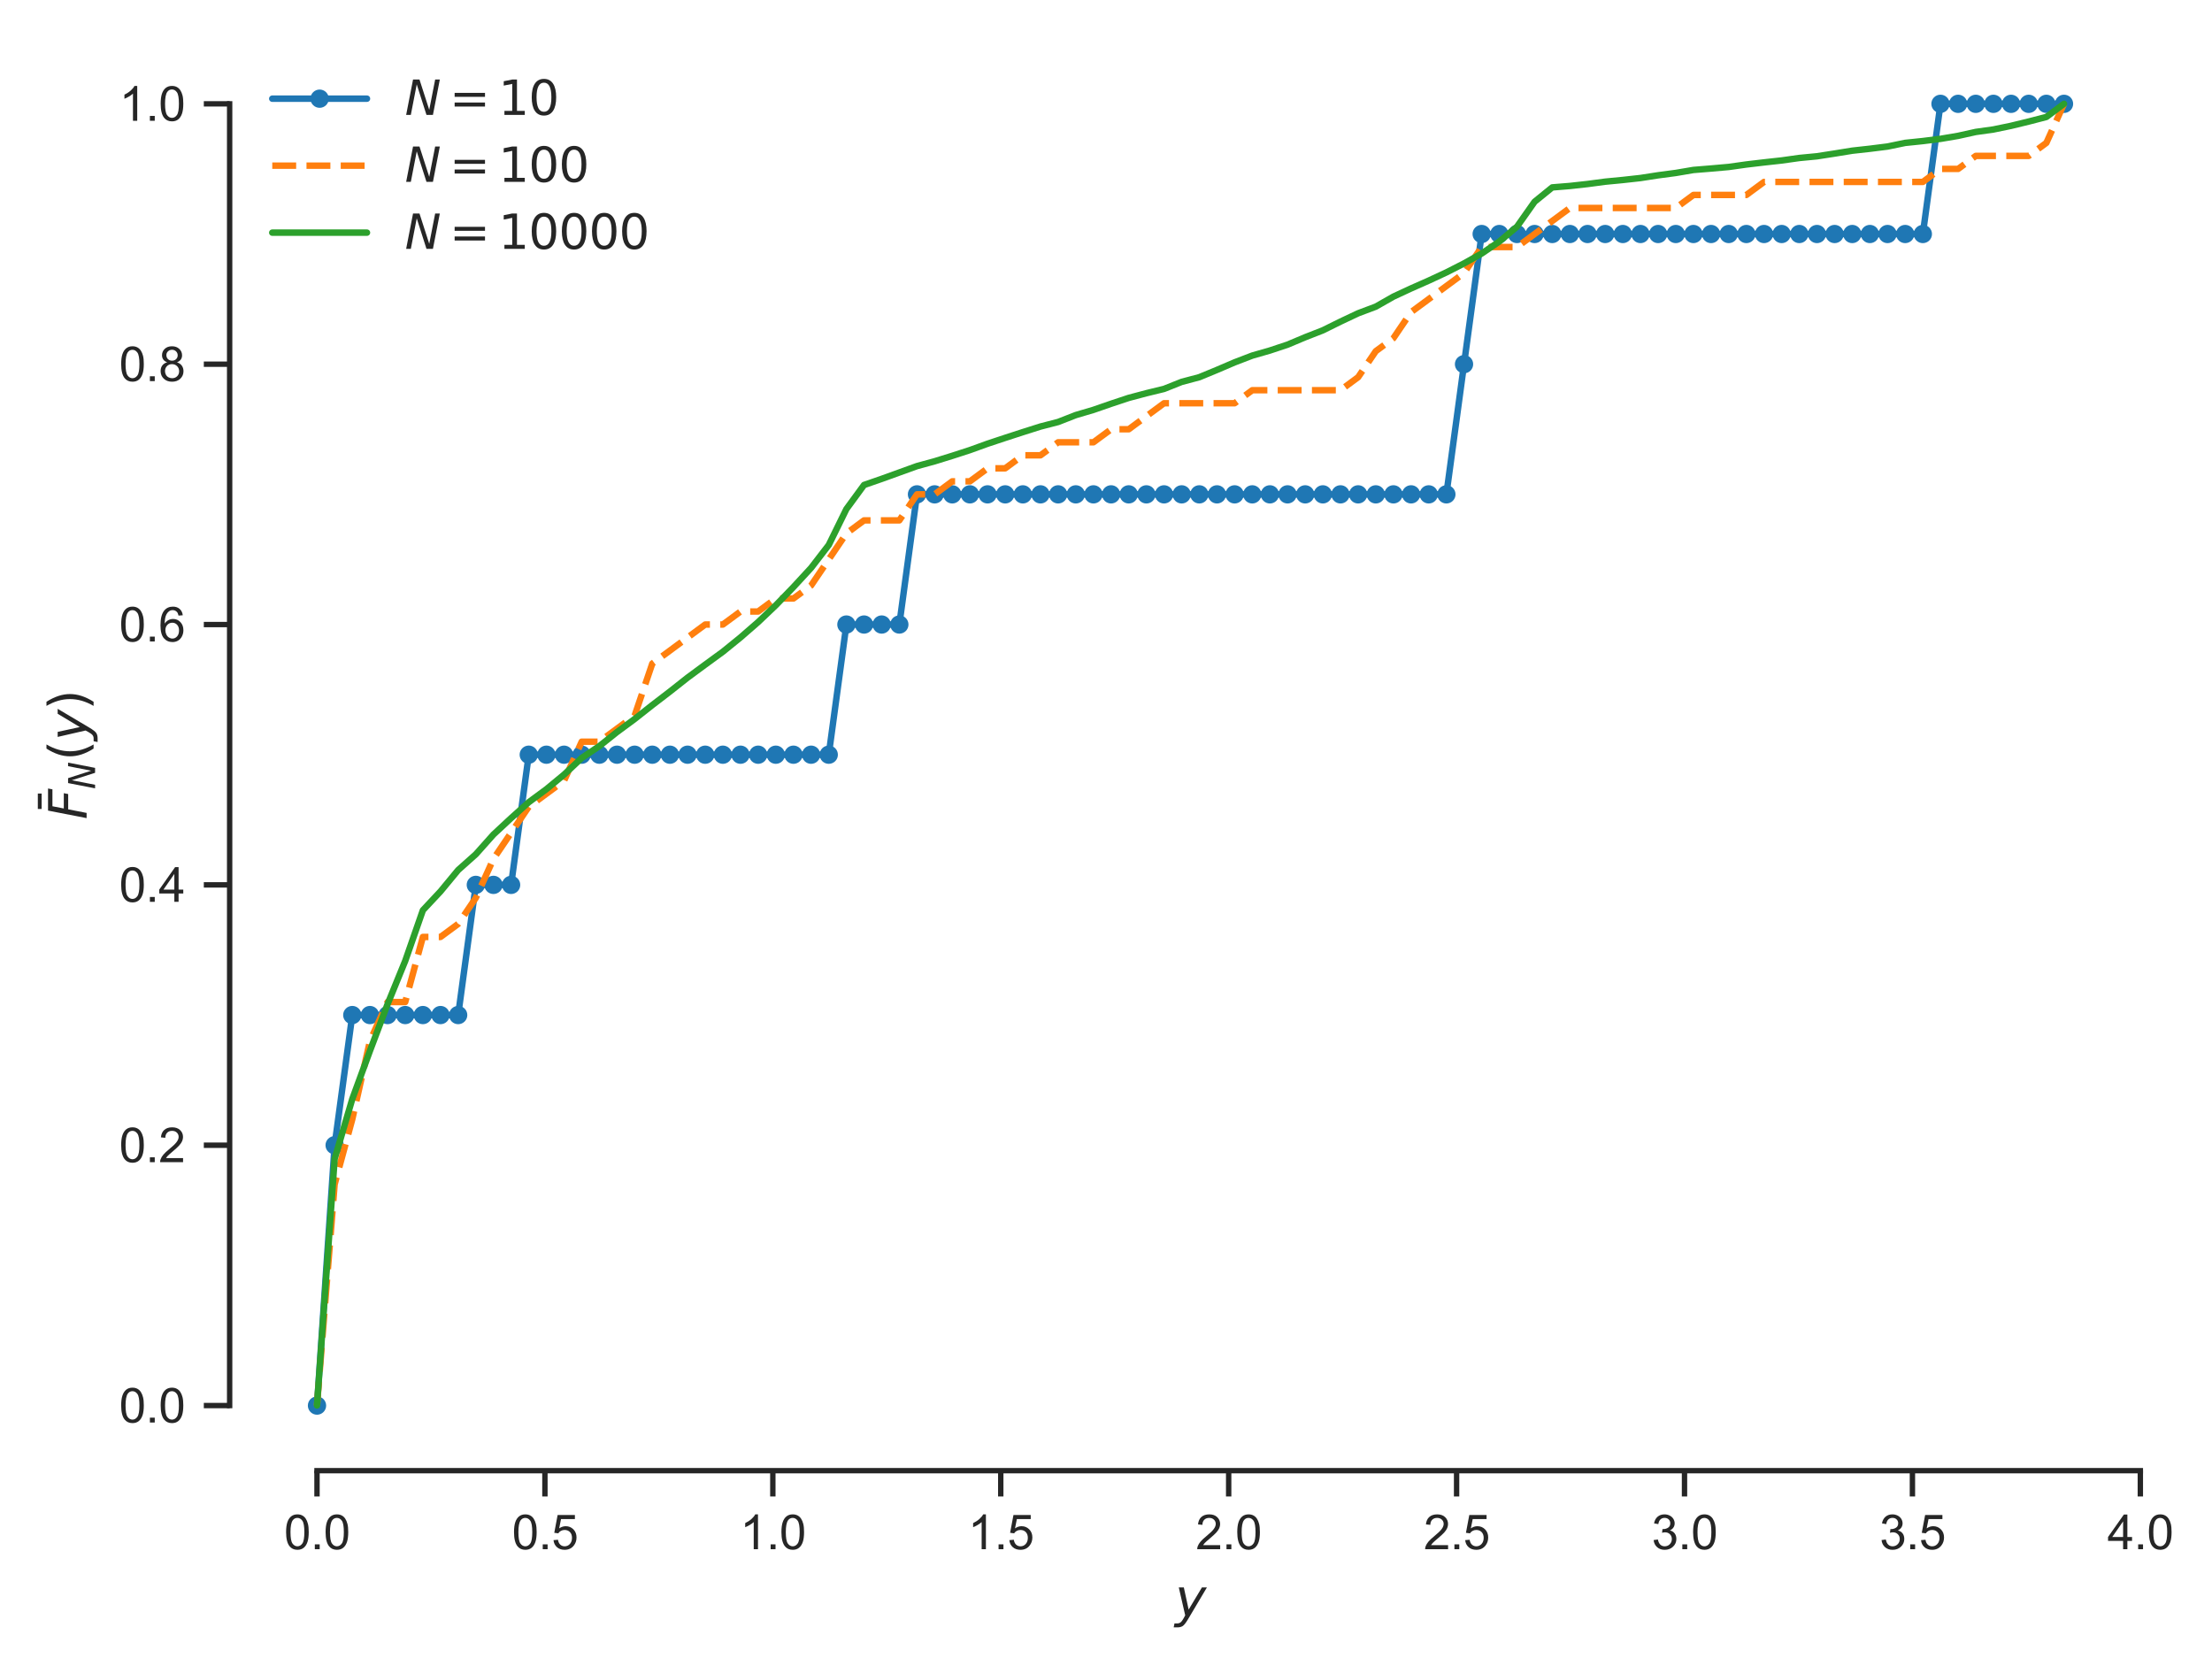 <?xml version="1.0" encoding="utf-8" standalone="no"?>
<!DOCTYPE svg PUBLIC "-//W3C//DTD SVG 1.1//EN"
  "http://www.w3.org/Graphics/SVG/1.1/DTD/svg11.dtd">
<svg xmlns:xlink="http://www.w3.org/1999/xlink" width="411.065pt" height="309.639pt" viewBox="0 0 411.065 309.639" xmlns="http://www.w3.org/2000/svg" version="1.1">
 <defs>
  <style type="text/css">*{stroke-linejoin: round; stroke-linecap: butt}</style>
 </defs>
 <g id="figure_1">
  <g id="patch_1">
   <path d="M -0 309.639 
L 411.065 309.639 
L 411.065 0 
L -0 0 
z
" style="fill: #ffffff"/>
  </g>
  <g id="axes_1">
   <g id="patch_2">
    <path d="M 42.676 273.312 
L 399.796 273.312 
L 399.796 7.2 
L 42.676 7.2 
z
" style="fill: #ffffff"/>
   </g>
   <g id="matplotlib.axis_1">
    <g id="xtick_1">
     <g id="line2d_1">
      <defs>
       <path id="mf430dd9cbb" d="M 0 0 
L 0 4.8 
" style="stroke: #262626"/>
      </defs>
      <g>
       <use xlink:href="#mf430dd9cbb" x="58.909" y="273.312" style="fill: #262626; stroke: #262626"/>
      </g>
     </g>
     <g id="text_1">
      <!-- 0.0 -->
      <g style="fill: #262626" transform="translate(52.793 287.911) scale(0.088 -0.088)">
       <defs>
        <path id="ArialMT-30" d="M 266 2259 
Q 266 3072 433 3567 
Q 600 4063 929 4331 
Q 1259 4600 1759 4600 
Q 2128 4600 2406 4451 
Q 2684 4303 2865 4023 
Q 3047 3744 3150 3342 
Q 3253 2941 3253 2259 
Q 3253 1453 3087 958 
Q 2922 463 2592 192 
Q 2263 -78 1759 -78 
Q 1097 -78 719 397 
Q 266 969 266 2259 
z
M 844 2259 
Q 844 1131 1108 757 
Q 1372 384 1759 384 
Q 2147 384 2411 759 
Q 2675 1134 2675 2259 
Q 2675 3391 2411 3762 
Q 2147 4134 1753 4134 
Q 1366 4134 1134 3806 
Q 844 3388 844 2259 
z
" transform="scale(0.016)"/>
        <path id="ArialMT-2e" d="M 581 0 
L 581 641 
L 1222 641 
L 1222 0 
L 581 0 
z
" transform="scale(0.016)"/>
       </defs>
       <use xlink:href="#ArialMT-30"/>
       <use xlink:href="#ArialMT-2e" x="55.615"/>
       <use xlink:href="#ArialMT-30" x="83.398"/>
      </g>
     </g>
    </g>
    <g id="xtick_2">
     <g id="line2d_2">
      <g>
       <use xlink:href="#mf430dd9cbb" x="101.264" y="273.312" style="fill: #262626; stroke: #262626"/>
      </g>
     </g>
     <g id="text_2">
      <!-- 0.5 -->
      <g style="fill: #262626" transform="translate(95.148 287.911) scale(0.088 -0.088)">
       <defs>
        <path id="ArialMT-35" d="M 266 1200 
L 856 1250 
Q 922 819 1161 601 
Q 1400 384 1738 384 
Q 2144 384 2425 690 
Q 2706 997 2706 1503 
Q 2706 1984 2436 2262 
Q 2166 2541 1728 2541 
Q 1456 2541 1237 2417 
Q 1019 2294 894 2097 
L 366 2166 
L 809 4519 
L 3088 4519 
L 3088 3981 
L 1259 3981 
L 1013 2750 
Q 1425 3038 1878 3038 
Q 2478 3038 2890 2622 
Q 3303 2206 3303 1553 
Q 3303 931 2941 478 
Q 2500 -78 1738 -78 
Q 1113 -78 717 272 
Q 322 622 266 1200 
z
" transform="scale(0.016)"/>
       </defs>
       <use xlink:href="#ArialMT-30"/>
       <use xlink:href="#ArialMT-2e" x="55.615"/>
       <use xlink:href="#ArialMT-35" x="83.398"/>
      </g>
     </g>
    </g>
    <g id="xtick_3">
     <g id="line2d_3">
      <g>
       <use xlink:href="#mf430dd9cbb" x="143.619" y="273.312" style="fill: #262626; stroke: #262626"/>
      </g>
     </g>
     <g id="text_3">
      <!-- 1.0 -->
      <g style="fill: #262626" transform="translate(137.503 287.911) scale(0.088 -0.088)">
       <defs>
        <path id="ArialMT-31" d="M 2384 0 
L 1822 0 
L 1822 3584 
Q 1619 3391 1289 3197 
Q 959 3003 697 2906 
L 697 3450 
Q 1169 3672 1522 3987 
Q 1875 4303 2022 4600 
L 2384 4600 
L 2384 0 
z
" transform="scale(0.016)"/>
       </defs>
       <use xlink:href="#ArialMT-31"/>
       <use xlink:href="#ArialMT-2e" x="55.615"/>
       <use xlink:href="#ArialMT-30" x="83.398"/>
      </g>
     </g>
    </g>
    <g id="xtick_4">
     <g id="line2d_4">
      <g>
       <use xlink:href="#mf430dd9cbb" x="185.974" y="273.312" style="fill: #262626; stroke: #262626"/>
      </g>
     </g>
     <g id="text_4">
      <!-- 1.5 -->
      <g style="fill: #262626" transform="translate(179.858 287.911) scale(0.088 -0.088)">
       <use xlink:href="#ArialMT-31"/>
       <use xlink:href="#ArialMT-2e" x="55.615"/>
       <use xlink:href="#ArialMT-35" x="83.398"/>
      </g>
     </g>
    </g>
    <g id="xtick_5">
     <g id="line2d_5">
      <g>
       <use xlink:href="#mf430dd9cbb" x="228.329" y="273.312" style="fill: #262626; stroke: #262626"/>
      </g>
     </g>
     <g id="text_5">
      <!-- 2.0 -->
      <g style="fill: #262626" transform="translate(222.213 287.911) scale(0.088 -0.088)">
       <defs>
        <path id="ArialMT-32" d="M 3222 541 
L 3222 0 
L 194 0 
Q 188 203 259 391 
Q 375 700 629 1000 
Q 884 1300 1366 1694 
Q 2113 2306 2375 2664 
Q 2638 3022 2638 3341 
Q 2638 3675 2398 3904 
Q 2159 4134 1775 4134 
Q 1369 4134 1125 3890 
Q 881 3647 878 3216 
L 300 3275 
Q 359 3922 746 4261 
Q 1134 4600 1788 4600 
Q 2447 4600 2831 4234 
Q 3216 3869 3216 3328 
Q 3216 3053 3103 2787 
Q 2991 2522 2730 2228 
Q 2469 1934 1863 1422 
Q 1356 997 1212 845 
Q 1069 694 975 541 
L 3222 541 
z
" transform="scale(0.016)"/>
       </defs>
       <use xlink:href="#ArialMT-32"/>
       <use xlink:href="#ArialMT-2e" x="55.615"/>
       <use xlink:href="#ArialMT-30" x="83.398"/>
      </g>
     </g>
    </g>
    <g id="xtick_6">
     <g id="line2d_6">
      <g>
       <use xlink:href="#mf430dd9cbb" x="270.684" y="273.312" style="fill: #262626; stroke: #262626"/>
      </g>
     </g>
     <g id="text_6">
      <!-- 2.5 -->
      <g style="fill: #262626" transform="translate(264.568 287.911) scale(0.088 -0.088)">
       <use xlink:href="#ArialMT-32"/>
       <use xlink:href="#ArialMT-2e" x="55.615"/>
       <use xlink:href="#ArialMT-35" x="83.398"/>
      </g>
     </g>
    </g>
    <g id="xtick_7">
     <g id="line2d_7">
      <g>
       <use xlink:href="#mf430dd9cbb" x="313.039" y="273.312" style="fill: #262626; stroke: #262626"/>
      </g>
     </g>
     <g id="text_7">
      <!-- 3.0 -->
      <g style="fill: #262626" transform="translate(306.923 287.911) scale(0.088 -0.088)">
       <defs>
        <path id="ArialMT-33" d="M 269 1209 
L 831 1284 
Q 928 806 1161 595 
Q 1394 384 1728 384 
Q 2125 384 2398 659 
Q 2672 934 2672 1341 
Q 2672 1728 2419 1979 
Q 2166 2231 1775 2231 
Q 1616 2231 1378 2169 
L 1441 2663 
Q 1497 2656 1531 2656 
Q 1891 2656 2178 2843 
Q 2466 3031 2466 3422 
Q 2466 3731 2256 3934 
Q 2047 4138 1716 4138 
Q 1388 4138 1169 3931 
Q 950 3725 888 3313 
L 325 3413 
Q 428 3978 793 4289 
Q 1159 4600 1703 4600 
Q 2078 4600 2393 4439 
Q 2709 4278 2876 4000 
Q 3044 3722 3044 3409 
Q 3044 3113 2884 2869 
Q 2725 2625 2413 2481 
Q 2819 2388 3044 2092 
Q 3269 1797 3269 1353 
Q 3269 753 2831 336 
Q 2394 -81 1725 -81 
Q 1122 -81 723 278 
Q 325 638 269 1209 
z
" transform="scale(0.016)"/>
       </defs>
       <use xlink:href="#ArialMT-33"/>
       <use xlink:href="#ArialMT-2e" x="55.615"/>
       <use xlink:href="#ArialMT-30" x="83.398"/>
      </g>
     </g>
    </g>
    <g id="xtick_8">
     <g id="line2d_8">
      <g>
       <use xlink:href="#mf430dd9cbb" x="355.394" y="273.312" style="fill: #262626; stroke: #262626"/>
      </g>
     </g>
     <g id="text_8">
      <!-- 3.5 -->
      <g style="fill: #262626" transform="translate(349.278 287.911) scale(0.088 -0.088)">
       <use xlink:href="#ArialMT-33"/>
       <use xlink:href="#ArialMT-2e" x="55.615"/>
       <use xlink:href="#ArialMT-35" x="83.398"/>
      </g>
     </g>
    </g>
    <g id="xtick_9">
     <g id="line2d_9">
      <g>
       <use xlink:href="#mf430dd9cbb" x="397.749" y="273.312" style="fill: #262626; stroke: #262626"/>
      </g>
     </g>
     <g id="text_9">
      <!-- 4.0 -->
      <g style="fill: #262626" transform="translate(391.633 287.911) scale(0.088 -0.088)">
       <defs>
        <path id="ArialMT-34" d="M 2069 0 
L 2069 1097 
L 81 1097 
L 81 1613 
L 2172 4581 
L 2631 4581 
L 2631 1613 
L 3250 1613 
L 3250 1097 
L 2631 1097 
L 2631 0 
L 2069 0 
z
M 2069 1613 
L 2069 3678 
L 634 1613 
L 2069 1613 
z
" transform="scale(0.016)"/>
       </defs>
       <use xlink:href="#ArialMT-34"/>
       <use xlink:href="#ArialMT-2e" x="55.615"/>
       <use xlink:href="#ArialMT-30" x="83.398"/>
      </g>
     </g>
    </g>
    <g id="text_10">
     <!-- $y$ -->
     <g style="fill: #262626" transform="translate(218.356 300.423) scale(0.096 -0.096)">
      <defs>
       <path id="DejaVuSans-Oblique-79" d="M 1588 -325 
Q 1188 -997 936 -1164 
Q 684 -1331 294 -1331 
L -159 -1331 
L -63 -850 
L 269 -850 
Q 509 -850 678 -719 
Q 847 -588 1056 -206 
L 1234 128 
L 459 3500 
L 1069 3500 
L 1650 819 
L 3256 3500 
L 3859 3500 
L 1588 -325 
z
" transform="scale(0.016)"/>
      </defs>
      <use xlink:href="#DejaVuSans-Oblique-79" transform="translate(0 0.312)"/>
     </g>
    </g>
   </g>
   <g id="matplotlib.axis_2">
    <g id="ytick_1">
     <g id="line2d_10">
      <defs>
       <path id="m357d1811f5" d="M 0 0 
L -4.8 0 
" style="stroke: #262626"/>
      </defs>
      <g>
       <use xlink:href="#m357d1811f5" x="42.676" y="261.216" style="fill: #262626; stroke: #262626"/>
      </g>
     </g>
     <g id="text_11">
      <!-- 0.0 -->
      <g style="fill: #262626" transform="translate(22.144 264.365) scale(0.088 -0.088)">
       <use xlink:href="#ArialMT-30"/>
       <use xlink:href="#ArialMT-2e" x="55.615"/>
       <use xlink:href="#ArialMT-30" x="83.398"/>
      </g>
     </g>
    </g>
    <g id="ytick_2">
     <g id="line2d_11">
      <g>
       <use xlink:href="#m357d1811f5" x="42.676" y="212.832" style="fill: #262626; stroke: #262626"/>
      </g>
     </g>
     <g id="text_12">
      <!-- 0.2 -->
      <g style="fill: #262626" transform="translate(22.144 215.981) scale(0.088 -0.088)">
       <use xlink:href="#ArialMT-30"/>
       <use xlink:href="#ArialMT-2e" x="55.615"/>
       <use xlink:href="#ArialMT-32" x="83.398"/>
      </g>
     </g>
    </g>
    <g id="ytick_3">
     <g id="line2d_12">
      <g>
       <use xlink:href="#m357d1811f5" x="42.676" y="164.448" style="fill: #262626; stroke: #262626"/>
      </g>
     </g>
     <g id="text_13">
      <!-- 0.4 -->
      <g style="fill: #262626" transform="translate(22.144 167.597) scale(0.088 -0.088)">
       <use xlink:href="#ArialMT-30"/>
       <use xlink:href="#ArialMT-2e" x="55.615"/>
       <use xlink:href="#ArialMT-34" x="83.398"/>
      </g>
     </g>
    </g>
    <g id="ytick_4">
     <g id="line2d_13">
      <g>
       <use xlink:href="#m357d1811f5" x="42.676" y="116.064" style="fill: #262626; stroke: #262626"/>
      </g>
     </g>
     <g id="text_14">
      <!-- 0.6 -->
      <g style="fill: #262626" transform="translate(22.144 119.213) scale(0.088 -0.088)">
       <defs>
        <path id="ArialMT-36" d="M 3184 3459 
L 2625 3416 
Q 2550 3747 2413 3897 
Q 2184 4138 1850 4138 
Q 1581 4138 1378 3988 
Q 1113 3794 959 3422 
Q 806 3050 800 2363 
Q 1003 2672 1297 2822 
Q 1591 2972 1913 2972 
Q 2475 2972 2870 2558 
Q 3266 2144 3266 1488 
Q 3266 1056 3080 686 
Q 2894 316 2569 119 
Q 2244 -78 1831 -78 
Q 1128 -78 684 439 
Q 241 956 241 2144 
Q 241 3472 731 4075 
Q 1159 4600 1884 4600 
Q 2425 4600 2770 4297 
Q 3116 3994 3184 3459 
z
M 888 1484 
Q 888 1194 1011 928 
Q 1134 663 1356 523 
Q 1578 384 1822 384 
Q 2178 384 2434 671 
Q 2691 959 2691 1453 
Q 2691 1928 2437 2201 
Q 2184 2475 1800 2475 
Q 1419 2475 1153 2201 
Q 888 1928 888 1484 
z
" transform="scale(0.016)"/>
       </defs>
       <use xlink:href="#ArialMT-30"/>
       <use xlink:href="#ArialMT-2e" x="55.615"/>
       <use xlink:href="#ArialMT-36" x="83.398"/>
      </g>
     </g>
    </g>
    <g id="ytick_5">
     <g id="line2d_14">
      <g>
       <use xlink:href="#m357d1811f5" x="42.676" y="67.68" style="fill: #262626; stroke: #262626"/>
      </g>
     </g>
     <g id="text_15">
      <!-- 0.8 -->
      <g style="fill: #262626" transform="translate(22.144 70.829) scale(0.088 -0.088)">
       <defs>
        <path id="ArialMT-38" d="M 1131 2484 
Q 781 2613 612 2850 
Q 444 3088 444 3419 
Q 444 3919 803 4259 
Q 1163 4600 1759 4600 
Q 2359 4600 2725 4251 
Q 3091 3903 3091 3403 
Q 3091 3084 2923 2848 
Q 2756 2613 2416 2484 
Q 2838 2347 3058 2040 
Q 3278 1734 3278 1309 
Q 3278 722 2862 322 
Q 2447 -78 1769 -78 
Q 1091 -78 675 323 
Q 259 725 259 1325 
Q 259 1772 486 2073 
Q 713 2375 1131 2484 
z
M 1019 3438 
Q 1019 3113 1228 2906 
Q 1438 2700 1772 2700 
Q 2097 2700 2305 2904 
Q 2513 3109 2513 3406 
Q 2513 3716 2298 3927 
Q 2084 4138 1766 4138 
Q 1444 4138 1231 3931 
Q 1019 3725 1019 3438 
z
M 838 1322 
Q 838 1081 952 856 
Q 1066 631 1291 507 
Q 1516 384 1775 384 
Q 2178 384 2440 643 
Q 2703 903 2703 1303 
Q 2703 1709 2433 1975 
Q 2163 2241 1756 2241 
Q 1359 2241 1098 1978 
Q 838 1716 838 1322 
z
" transform="scale(0.016)"/>
       </defs>
       <use xlink:href="#ArialMT-30"/>
       <use xlink:href="#ArialMT-2e" x="55.615"/>
       <use xlink:href="#ArialMT-38" x="83.398"/>
      </g>
     </g>
    </g>
    <g id="ytick_6">
     <g id="line2d_15">
      <g>
       <use xlink:href="#m357d1811f5" x="42.676" y="19.296" style="fill: #262626; stroke: #262626"/>
      </g>
     </g>
     <g id="text_16">
      <!-- 1.0 -->
      <g style="fill: #262626" transform="translate(22.144 22.445) scale(0.088 -0.088)">
       <use xlink:href="#ArialMT-31"/>
       <use xlink:href="#ArialMT-2e" x="55.615"/>
       <use xlink:href="#ArialMT-30" x="83.398"/>
      </g>
     </g>
    </g>
    <g id="text_17">
     <!-- $\bar{F}_N(y)$ -->
     <g style="fill: #262626" transform="translate(16.128 152.304) rotate(-90) scale(0.096 -0.096)">
      <defs>
       <path id="DejaVuSans-304" d="M -2518 4769 
L -650 4769 
L -650 4306 
L -2518 4306 
L -2518 4769 
z
" transform="scale(0.016)"/>
       <path id="DejaVuSans-Oblique-46" d="M 1081 4666 
L 3756 4666 
L 3653 4134 
L 1606 4134 
L 1338 2759 
L 3188 2759 
L 3084 2228 
L 1234 2228 
L 800 0 
L 172 0 
L 1081 4666 
z
" transform="scale(0.016)"/>
       <path id="DejaVuSans-Oblique-4e" d="M 1081 4666 
L 1931 4666 
L 3219 666 
L 4000 4666 
L 4616 4666 
L 3706 0 
L 2853 0 
L 1569 4025 
L 788 0 
L 172 0 
L 1081 4666 
z
" transform="scale(0.016)"/>
       <path id="DejaVuSans-28" d="M 1984 4856 
Q 1566 4138 1362 3434 
Q 1159 2731 1159 2009 
Q 1159 1288 1364 580 
Q 1569 -128 1984 -844 
L 1484 -844 
Q 1016 -109 783 600 
Q 550 1309 550 2009 
Q 550 2706 781 3412 
Q 1013 4119 1484 4856 
L 1984 4856 
z
" transform="scale(0.016)"/>
       <path id="DejaVuSans-29" d="M 513 4856 
L 1013 4856 
Q 1481 4119 1714 3412 
Q 1947 2706 1947 2009 
Q 1947 1309 1714 600 
Q 1481 -109 1013 -844 
L 513 -844 
Q 928 -128 1133 580 
Q 1338 1288 1338 2009 
Q 1338 2731 1133 3434 
Q 928 4138 513 4856 
z
" transform="scale(0.016)"/>
      </defs>
      <use xlink:href="#DejaVuSans-304" transform="translate(60.724 18.484)"/>
      <use xlink:href="#DejaVuSans-Oblique-46" transform="translate(0 0.359)"/>
      <use xlink:href="#DejaVuSans-Oblique-4e" transform="translate(58.477 -16.047) scale(0.7)"/>
      <use xlink:href="#DejaVuSans-28" transform="translate(113.574 0.359)"/>
      <use xlink:href="#DejaVuSans-Oblique-79" transform="translate(152.588 0.359)"/>
      <use xlink:href="#DejaVuSans-29" transform="translate(211.768 0.359)"/>
     </g>
    </g>
   </g>
   <g id="line2d_16">
    <path d="M 58.909 261.216 
L 62.188 212.832 
L 65.467 188.64 
L 68.747 188.64 
L 72.026 188.64 
L 75.305 188.64 
L 78.585 188.64 
L 81.864 188.64 
L 85.143 188.64 
L 88.423 164.448 
L 91.702 164.448 
L 94.981 164.448 
L 98.261 140.256 
L 101.54 140.256 
L 104.819 140.256 
L 108.099 140.256 
L 111.378 140.256 
L 114.657 140.256 
L 117.937 140.256 
L 121.216 140.256 
L 124.496 140.256 
L 127.775 140.256 
L 131.054 140.256 
L 134.334 140.256 
L 137.613 140.256 
L 140.892 140.256 
L 144.172 140.256 
L 147.451 140.256 
L 150.73 140.256 
L 154.01 140.256 
L 157.289 116.064 
L 160.568 116.064 
L 163.848 116.064 
L 167.127 116.064 
L 170.406 91.872 
L 173.686 91.872 
L 176.965 91.872 
L 180.244 91.872 
L 183.524 91.872 
L 186.803 91.872 
L 190.082 91.872 
L 193.362 91.872 
L 196.641 91.872 
L 199.92 91.872 
L 203.2 91.872 
L 206.479 91.872 
L 209.758 91.872 
L 213.038 91.872 
L 216.317 91.872 
L 219.596 91.872 
L 222.876 91.872 
L 226.155 91.872 
L 229.434 91.872 
L 232.714 91.872 
L 235.993 91.872 
L 239.272 91.872 
L 242.552 91.872 
L 245.831 91.872 
L 249.11 91.872 
L 252.39 91.872 
L 255.669 91.872 
L 258.948 91.872 
L 262.228 91.872 
L 265.507 91.872 
L 268.786 91.872 
L 272.066 67.68 
L 275.345 43.488 
L 278.624 43.488 
L 281.904 43.488 
L 285.183 43.488 
L 288.462 43.488 
L 291.742 43.488 
L 295.021 43.488 
L 298.3 43.488 
L 301.58 43.488 
L 304.859 43.488 
L 308.138 43.488 
L 311.418 43.488 
L 314.697 43.488 
L 317.976 43.488 
L 321.256 43.488 
L 324.535 43.488 
L 327.815 43.488 
L 331.094 43.488 
L 334.373 43.488 
L 337.653 43.488 
L 340.932 43.488 
L 344.211 43.488 
L 347.491 43.488 
L 350.77 43.488 
L 354.049 43.488 
L 357.329 43.488 
L 360.608 19.296 
L 363.887 19.296 
L 367.167 19.296 
L 370.446 19.296 
L 373.725 19.296 
L 377.005 19.296 
L 380.284 19.296 
L 383.563 19.296 
" clip-path="url(#peeb59f40c8)" style="fill: none; stroke: #1f77b4; stroke-width: 1.2; stroke-linecap: round"/>
    <defs>
     <path id="maea1cc5852" d="M 0 1.2 
C 0.318 1.2 0.623 1.074 0.849 0.849 
C 1.074 0.623 1.2 0.318 1.2 0 
C 1.2 -0.318 1.074 -0.623 0.849 -0.849 
C 0.623 -1.074 0.318 -1.2 0 -1.2 
C -0.318 -1.2 -0.623 -1.074 -0.849 -0.849 
C -1.074 -0.623 -1.2 -0.318 -1.2 0 
C -1.2 0.318 -1.074 0.623 -0.849 0.849 
C -0.623 1.074 -0.318 1.2 0 1.2 
z
" style="stroke: #1f77b4"/>
    </defs>
    <g clip-path="url(#peeb59f40c8)">
     <use xlink:href="#maea1cc5852" x="58.909" y="261.216" style="fill: #1f77b4; stroke: #1f77b4"/>
     <use xlink:href="#maea1cc5852" x="62.188" y="212.832" style="fill: #1f77b4; stroke: #1f77b4"/>
     <use xlink:href="#maea1cc5852" x="65.467" y="188.64" style="fill: #1f77b4; stroke: #1f77b4"/>
     <use xlink:href="#maea1cc5852" x="68.747" y="188.64" style="fill: #1f77b4; stroke: #1f77b4"/>
     <use xlink:href="#maea1cc5852" x="72.026" y="188.64" style="fill: #1f77b4; stroke: #1f77b4"/>
     <use xlink:href="#maea1cc5852" x="75.305" y="188.64" style="fill: #1f77b4; stroke: #1f77b4"/>
     <use xlink:href="#maea1cc5852" x="78.585" y="188.64" style="fill: #1f77b4; stroke: #1f77b4"/>
     <use xlink:href="#maea1cc5852" x="81.864" y="188.64" style="fill: #1f77b4; stroke: #1f77b4"/>
     <use xlink:href="#maea1cc5852" x="85.143" y="188.64" style="fill: #1f77b4; stroke: #1f77b4"/>
     <use xlink:href="#maea1cc5852" x="88.423" y="164.448" style="fill: #1f77b4; stroke: #1f77b4"/>
     <use xlink:href="#maea1cc5852" x="91.702" y="164.448" style="fill: #1f77b4; stroke: #1f77b4"/>
     <use xlink:href="#maea1cc5852" x="94.981" y="164.448" style="fill: #1f77b4; stroke: #1f77b4"/>
     <use xlink:href="#maea1cc5852" x="98.261" y="140.256" style="fill: #1f77b4; stroke: #1f77b4"/>
     <use xlink:href="#maea1cc5852" x="101.54" y="140.256" style="fill: #1f77b4; stroke: #1f77b4"/>
     <use xlink:href="#maea1cc5852" x="104.819" y="140.256" style="fill: #1f77b4; stroke: #1f77b4"/>
     <use xlink:href="#maea1cc5852" x="108.099" y="140.256" style="fill: #1f77b4; stroke: #1f77b4"/>
     <use xlink:href="#maea1cc5852" x="111.378" y="140.256" style="fill: #1f77b4; stroke: #1f77b4"/>
     <use xlink:href="#maea1cc5852" x="114.657" y="140.256" style="fill: #1f77b4; stroke: #1f77b4"/>
     <use xlink:href="#maea1cc5852" x="117.937" y="140.256" style="fill: #1f77b4; stroke: #1f77b4"/>
     <use xlink:href="#maea1cc5852" x="121.216" y="140.256" style="fill: #1f77b4; stroke: #1f77b4"/>
     <use xlink:href="#maea1cc5852" x="124.496" y="140.256" style="fill: #1f77b4; stroke: #1f77b4"/>
     <use xlink:href="#maea1cc5852" x="127.775" y="140.256" style="fill: #1f77b4; stroke: #1f77b4"/>
     <use xlink:href="#maea1cc5852" x="131.054" y="140.256" style="fill: #1f77b4; stroke: #1f77b4"/>
     <use xlink:href="#maea1cc5852" x="134.334" y="140.256" style="fill: #1f77b4; stroke: #1f77b4"/>
     <use xlink:href="#maea1cc5852" x="137.613" y="140.256" style="fill: #1f77b4; stroke: #1f77b4"/>
     <use xlink:href="#maea1cc5852" x="140.892" y="140.256" style="fill: #1f77b4; stroke: #1f77b4"/>
     <use xlink:href="#maea1cc5852" x="144.172" y="140.256" style="fill: #1f77b4; stroke: #1f77b4"/>
     <use xlink:href="#maea1cc5852" x="147.451" y="140.256" style="fill: #1f77b4; stroke: #1f77b4"/>
     <use xlink:href="#maea1cc5852" x="150.73" y="140.256" style="fill: #1f77b4; stroke: #1f77b4"/>
     <use xlink:href="#maea1cc5852" x="154.01" y="140.256" style="fill: #1f77b4; stroke: #1f77b4"/>
     <use xlink:href="#maea1cc5852" x="157.289" y="116.064" style="fill: #1f77b4; stroke: #1f77b4"/>
     <use xlink:href="#maea1cc5852" x="160.568" y="116.064" style="fill: #1f77b4; stroke: #1f77b4"/>
     <use xlink:href="#maea1cc5852" x="163.848" y="116.064" style="fill: #1f77b4; stroke: #1f77b4"/>
     <use xlink:href="#maea1cc5852" x="167.127" y="116.064" style="fill: #1f77b4; stroke: #1f77b4"/>
     <use xlink:href="#maea1cc5852" x="170.406" y="91.872" style="fill: #1f77b4; stroke: #1f77b4"/>
     <use xlink:href="#maea1cc5852" x="173.686" y="91.872" style="fill: #1f77b4; stroke: #1f77b4"/>
     <use xlink:href="#maea1cc5852" x="176.965" y="91.872" style="fill: #1f77b4; stroke: #1f77b4"/>
     <use xlink:href="#maea1cc5852" x="180.244" y="91.872" style="fill: #1f77b4; stroke: #1f77b4"/>
     <use xlink:href="#maea1cc5852" x="183.524" y="91.872" style="fill: #1f77b4; stroke: #1f77b4"/>
     <use xlink:href="#maea1cc5852" x="186.803" y="91.872" style="fill: #1f77b4; stroke: #1f77b4"/>
     <use xlink:href="#maea1cc5852" x="190.082" y="91.872" style="fill: #1f77b4; stroke: #1f77b4"/>
     <use xlink:href="#maea1cc5852" x="193.362" y="91.872" style="fill: #1f77b4; stroke: #1f77b4"/>
     <use xlink:href="#maea1cc5852" x="196.641" y="91.872" style="fill: #1f77b4; stroke: #1f77b4"/>
     <use xlink:href="#maea1cc5852" x="199.92" y="91.872" style="fill: #1f77b4; stroke: #1f77b4"/>
     <use xlink:href="#maea1cc5852" x="203.2" y="91.872" style="fill: #1f77b4; stroke: #1f77b4"/>
     <use xlink:href="#maea1cc5852" x="206.479" y="91.872" style="fill: #1f77b4; stroke: #1f77b4"/>
     <use xlink:href="#maea1cc5852" x="209.758" y="91.872" style="fill: #1f77b4; stroke: #1f77b4"/>
     <use xlink:href="#maea1cc5852" x="213.038" y="91.872" style="fill: #1f77b4; stroke: #1f77b4"/>
     <use xlink:href="#maea1cc5852" x="216.317" y="91.872" style="fill: #1f77b4; stroke: #1f77b4"/>
     <use xlink:href="#maea1cc5852" x="219.596" y="91.872" style="fill: #1f77b4; stroke: #1f77b4"/>
     <use xlink:href="#maea1cc5852" x="222.876" y="91.872" style="fill: #1f77b4; stroke: #1f77b4"/>
     <use xlink:href="#maea1cc5852" x="226.155" y="91.872" style="fill: #1f77b4; stroke: #1f77b4"/>
     <use xlink:href="#maea1cc5852" x="229.434" y="91.872" style="fill: #1f77b4; stroke: #1f77b4"/>
     <use xlink:href="#maea1cc5852" x="232.714" y="91.872" style="fill: #1f77b4; stroke: #1f77b4"/>
     <use xlink:href="#maea1cc5852" x="235.993" y="91.872" style="fill: #1f77b4; stroke: #1f77b4"/>
     <use xlink:href="#maea1cc5852" x="239.272" y="91.872" style="fill: #1f77b4; stroke: #1f77b4"/>
     <use xlink:href="#maea1cc5852" x="242.552" y="91.872" style="fill: #1f77b4; stroke: #1f77b4"/>
     <use xlink:href="#maea1cc5852" x="245.831" y="91.872" style="fill: #1f77b4; stroke: #1f77b4"/>
     <use xlink:href="#maea1cc5852" x="249.11" y="91.872" style="fill: #1f77b4; stroke: #1f77b4"/>
     <use xlink:href="#maea1cc5852" x="252.39" y="91.872" style="fill: #1f77b4; stroke: #1f77b4"/>
     <use xlink:href="#maea1cc5852" x="255.669" y="91.872" style="fill: #1f77b4; stroke: #1f77b4"/>
     <use xlink:href="#maea1cc5852" x="258.948" y="91.872" style="fill: #1f77b4; stroke: #1f77b4"/>
     <use xlink:href="#maea1cc5852" x="262.228" y="91.872" style="fill: #1f77b4; stroke: #1f77b4"/>
     <use xlink:href="#maea1cc5852" x="265.507" y="91.872" style="fill: #1f77b4; stroke: #1f77b4"/>
     <use xlink:href="#maea1cc5852" x="268.786" y="91.872" style="fill: #1f77b4; stroke: #1f77b4"/>
     <use xlink:href="#maea1cc5852" x="272.066" y="67.68" style="fill: #1f77b4; stroke: #1f77b4"/>
     <use xlink:href="#maea1cc5852" x="275.345" y="43.488" style="fill: #1f77b4; stroke: #1f77b4"/>
     <use xlink:href="#maea1cc5852" x="278.624" y="43.488" style="fill: #1f77b4; stroke: #1f77b4"/>
     <use xlink:href="#maea1cc5852" x="281.904" y="43.488" style="fill: #1f77b4; stroke: #1f77b4"/>
     <use xlink:href="#maea1cc5852" x="285.183" y="43.488" style="fill: #1f77b4; stroke: #1f77b4"/>
     <use xlink:href="#maea1cc5852" x="288.462" y="43.488" style="fill: #1f77b4; stroke: #1f77b4"/>
     <use xlink:href="#maea1cc5852" x="291.742" y="43.488" style="fill: #1f77b4; stroke: #1f77b4"/>
     <use xlink:href="#maea1cc5852" x="295.021" y="43.488" style="fill: #1f77b4; stroke: #1f77b4"/>
     <use xlink:href="#maea1cc5852" x="298.3" y="43.488" style="fill: #1f77b4; stroke: #1f77b4"/>
     <use xlink:href="#maea1cc5852" x="301.58" y="43.488" style="fill: #1f77b4; stroke: #1f77b4"/>
     <use xlink:href="#maea1cc5852" x="304.859" y="43.488" style="fill: #1f77b4; stroke: #1f77b4"/>
     <use xlink:href="#maea1cc5852" x="308.138" y="43.488" style="fill: #1f77b4; stroke: #1f77b4"/>
     <use xlink:href="#maea1cc5852" x="311.418" y="43.488" style="fill: #1f77b4; stroke: #1f77b4"/>
     <use xlink:href="#maea1cc5852" x="314.697" y="43.488" style="fill: #1f77b4; stroke: #1f77b4"/>
     <use xlink:href="#maea1cc5852" x="317.976" y="43.488" style="fill: #1f77b4; stroke: #1f77b4"/>
     <use xlink:href="#maea1cc5852" x="321.256" y="43.488" style="fill: #1f77b4; stroke: #1f77b4"/>
     <use xlink:href="#maea1cc5852" x="324.535" y="43.488" style="fill: #1f77b4; stroke: #1f77b4"/>
     <use xlink:href="#maea1cc5852" x="327.815" y="43.488" style="fill: #1f77b4; stroke: #1f77b4"/>
     <use xlink:href="#maea1cc5852" x="331.094" y="43.488" style="fill: #1f77b4; stroke: #1f77b4"/>
     <use xlink:href="#maea1cc5852" x="334.373" y="43.488" style="fill: #1f77b4; stroke: #1f77b4"/>
     <use xlink:href="#maea1cc5852" x="337.653" y="43.488" style="fill: #1f77b4; stroke: #1f77b4"/>
     <use xlink:href="#maea1cc5852" x="340.932" y="43.488" style="fill: #1f77b4; stroke: #1f77b4"/>
     <use xlink:href="#maea1cc5852" x="344.211" y="43.488" style="fill: #1f77b4; stroke: #1f77b4"/>
     <use xlink:href="#maea1cc5852" x="347.491" y="43.488" style="fill: #1f77b4; stroke: #1f77b4"/>
     <use xlink:href="#maea1cc5852" x="350.77" y="43.488" style="fill: #1f77b4; stroke: #1f77b4"/>
     <use xlink:href="#maea1cc5852" x="354.049" y="43.488" style="fill: #1f77b4; stroke: #1f77b4"/>
     <use xlink:href="#maea1cc5852" x="357.329" y="43.488" style="fill: #1f77b4; stroke: #1f77b4"/>
     <use xlink:href="#maea1cc5852" x="360.608" y="19.296" style="fill: #1f77b4; stroke: #1f77b4"/>
     <use xlink:href="#maea1cc5852" x="363.887" y="19.296" style="fill: #1f77b4; stroke: #1f77b4"/>
     <use xlink:href="#maea1cc5852" x="367.167" y="19.296" style="fill: #1f77b4; stroke: #1f77b4"/>
     <use xlink:href="#maea1cc5852" x="370.446" y="19.296" style="fill: #1f77b4; stroke: #1f77b4"/>
     <use xlink:href="#maea1cc5852" x="373.725" y="19.296" style="fill: #1f77b4; stroke: #1f77b4"/>
     <use xlink:href="#maea1cc5852" x="377.005" y="19.296" style="fill: #1f77b4; stroke: #1f77b4"/>
     <use xlink:href="#maea1cc5852" x="380.284" y="19.296" style="fill: #1f77b4; stroke: #1f77b4"/>
     <use xlink:href="#maea1cc5852" x="383.563" y="19.296" style="fill: #1f77b4; stroke: #1f77b4"/>
    </g>
   </g>
   <g id="line2d_17">
    <path d="M 58.909 261.216 
L 62.188 220.09 
L 65.467 207.994 
L 68.747 193.478 
L 72.026 186.221 
L 75.305 186.221 
L 78.585 174.125 
L 81.864 174.125 
L 85.143 171.706 
L 88.423 166.867 
L 91.702 159.61 
L 94.981 154.771 
L 98.261 149.933 
L 101.54 147.514 
L 104.819 145.094 
L 108.099 137.837 
L 111.378 137.837 
L 114.657 135.418 
L 117.937 132.998 
L 121.216 123.322 
L 124.496 120.902 
L 127.775 118.483 
L 131.054 116.064 
L 134.334 116.064 
L 137.613 113.645 
L 140.892 113.645 
L 144.172 111.226 
L 147.451 111.226 
L 150.73 108.806 
L 154.01 103.968 
L 157.289 99.13 
L 160.568 96.71 
L 163.848 96.71 
L 167.127 96.71 
L 170.406 91.872 
L 173.686 91.872 
L 176.965 89.453 
L 180.244 89.453 
L 183.524 87.034 
L 186.803 87.034 
L 190.082 84.614 
L 193.362 84.614 
L 196.641 82.195 
L 199.92 82.195 
L 203.2 82.195 
L 206.479 79.776 
L 209.758 79.776 
L 213.038 77.357 
L 216.317 74.938 
L 219.596 74.938 
L 222.876 74.938 
L 226.155 74.938 
L 229.434 74.938 
L 232.714 72.518 
L 235.993 72.518 
L 239.272 72.518 
L 242.552 72.518 
L 245.831 72.518 
L 249.11 72.518 
L 252.39 70.099 
L 255.669 65.261 
L 258.948 62.842 
L 262.228 58.003 
L 265.507 55.584 
L 268.786 53.165 
L 272.066 50.746 
L 275.345 45.907 
L 278.624 45.907 
L 281.904 45.907 
L 285.183 43.488 
L 288.462 41.069 
L 291.742 38.65 
L 295.021 38.65 
L 298.3 38.65 
L 301.58 38.65 
L 304.859 38.65 
L 308.138 38.65 
L 311.418 38.65 
L 314.697 36.23 
L 317.976 36.23 
L 321.256 36.23 
L 324.535 36.23 
L 327.815 33.811 
L 331.094 33.811 
L 334.373 33.811 
L 337.653 33.811 
L 340.932 33.811 
L 344.211 33.811 
L 347.491 33.811 
L 350.77 33.811 
L 354.049 33.811 
L 357.329 33.811 
L 360.608 31.392 
L 363.887 31.392 
L 367.167 28.973 
L 370.446 28.973 
L 373.725 28.973 
L 377.005 28.973 
L 380.284 26.554 
L 383.563 19.296 
" clip-path="url(#peeb59f40c8)" style="fill: none; stroke-dasharray: 4.44,1.92; stroke-dashoffset: 0; stroke: #ff7f0e; stroke-width: 1.2"/>
   </g>
   <g id="line2d_18">
    <path d="M 58.909 261.192 
L 62.188 215.372 
L 65.467 204.244 
L 68.747 195.293 
L 72.026 186.608 
L 75.305 178.576 
L 78.585 169.165 
L 81.864 165.658 
L 85.143 161.69 
L 88.423 158.763 
L 91.702 155.086 
L 94.981 152.038 
L 98.261 149.086 
L 101.54 146.667 
L 104.819 143.957 
L 108.099 140.861 
L 111.378 138.659 
L 114.657 136.047 
L 117.937 133.627 
L 121.216 131.039 
L 124.496 128.523 
L 127.775 125.934 
L 131.054 123.515 
L 134.334 121.12 
L 137.613 118.459 
L 140.892 115.604 
L 144.172 112.484 
L 147.451 109.097 
L 150.73 105.54 
L 154.01 101.283 
L 157.289 94.606 
L 160.568 90.13 
L 163.848 88.993 
L 167.127 87.808 
L 170.406 86.622 
L 173.686 85.727 
L 176.965 84.711 
L 180.244 83.647 
L 183.524 82.461 
L 186.803 81.373 
L 190.082 80.308 
L 193.362 79.268 
L 196.641 78.421 
L 199.92 77.139 
L 203.2 76.171 
L 206.479 75.034 
L 209.758 73.946 
L 213.038 73.075 
L 216.317 72.276 
L 219.596 70.97 
L 222.876 70.099 
L 226.155 68.744 
L 229.434 67.341 
L 232.714 66.083 
L 235.993 65.14 
L 239.272 64.051 
L 242.552 62.672 
L 245.831 61.39 
L 249.11 59.769 
L 252.39 58.221 
L 255.669 56.987 
L 258.948 55.124 
L 262.228 53.6 
L 265.507 52.149 
L 268.786 50.625 
L 272.066 48.955 
L 275.345 47.117 
L 278.624 44.891 
L 281.904 42.133 
L 285.183 37.488 
L 288.462 34.827 
L 291.742 34.561 
L 295.021 34.198 
L 298.3 33.763 
L 301.58 33.448 
L 304.859 33.085 
L 308.138 32.577 
L 311.418 32.142 
L 314.697 31.586 
L 317.976 31.319 
L 321.256 31.029 
L 324.535 30.569 
L 327.815 30.182 
L 331.094 29.82 
L 334.373 29.36 
L 337.653 29.045 
L 340.932 28.537 
L 344.211 28.005 
L 347.491 27.642 
L 350.77 27.231 
L 354.049 26.554 
L 357.329 26.215 
L 360.608 25.804 
L 363.887 25.247 
L 367.167 24.521 
L 370.446 24.062 
L 373.725 23.384 
L 377.005 22.586 
L 380.284 21.739 
L 383.563 19.296 
" clip-path="url(#peeb59f40c8)" style="fill: none; stroke: #2ca02c; stroke-width: 1.2; stroke-linecap: round"/>
   </g>
   <g id="patch_3">
    <path d="M 42.676 261.216 
L 42.676 19.296 
" style="fill: none; stroke: #262626; stroke-linejoin: miter; stroke-linecap: square"/>
   </g>
   <g id="patch_4">
    <path d="M 58.909 273.312 
L 397.749 273.312 
" style="fill: none; stroke: #262626; stroke-linejoin: miter; stroke-linecap: square"/>
   </g>
   <g id="legend_1">
    <g id="line2d_19">
     <path d="M 50.596 18.339 
L 59.396 18.339 
L 68.196 18.339 
" style="fill: none; stroke: #1f77b4; stroke-width: 1.2; stroke-linecap: round"/>
     <g>
      <use xlink:href="#maea1cc5852" x="59.396" y="18.339" style="fill: #1f77b4; stroke: #1f77b4"/>
     </g>
    </g>
    <g id="text_18">
     <!-- $N=10$ -->
     <g style="fill: #262626" transform="translate(75.236 21.419) scale(0.088 -0.088)">
      <defs>
       <path id="DejaVuSans-3d" d="M 678 2906 
L 4684 2906 
L 4684 2381 
L 678 2381 
L 678 2906 
z
M 678 1631 
L 4684 1631 
L 4684 1100 
L 678 1100 
L 678 1631 
z
" transform="scale(0.016)"/>
       <path id="DejaVuSans-31" d="M 794 531 
L 1825 531 
L 1825 4091 
L 703 3866 
L 703 4441 
L 1819 4666 
L 2450 4666 
L 2450 531 
L 3481 531 
L 3481 0 
L 794 0 
L 794 531 
z
" transform="scale(0.016)"/>
       <path id="DejaVuSans-30" d="M 2034 4250 
Q 1547 4250 1301 3770 
Q 1056 3291 1056 2328 
Q 1056 1369 1301 889 
Q 1547 409 2034 409 
Q 2525 409 2770 889 
Q 3016 1369 3016 2328 
Q 3016 3291 2770 3770 
Q 2525 4250 2034 4250 
z
M 2034 4750 
Q 2819 4750 3233 4129 
Q 3647 3509 3647 2328 
Q 3647 1150 3233 529 
Q 2819 -91 2034 -91 
Q 1250 -91 836 529 
Q 422 1150 422 2328 
Q 422 3509 836 4129 
Q 1250 4750 2034 4750 
z
" transform="scale(0.016)"/>
      </defs>
      <use xlink:href="#DejaVuSans-Oblique-4e" transform="translate(0 0.781)"/>
      <use xlink:href="#DejaVuSans-3d" transform="translate(94.287 0.781)"/>
      <use xlink:href="#DejaVuSans-31" transform="translate(197.559 0.781)"/>
      <use xlink:href="#DejaVuSans-30" transform="translate(261.182 0.781)"/>
     </g>
    </g>
    <g id="line2d_20">
     <path d="M 50.596 30.787 
L 59.396 30.787 
L 68.196 30.787 
" style="fill: none; stroke-dasharray: 4.44,1.92; stroke-dashoffset: 0; stroke: #ff7f0e; stroke-width: 1.2"/>
    </g>
    <g id="text_19">
     <!-- $N=100$ -->
     <g style="fill: #262626" transform="translate(75.236 33.867) scale(0.088 -0.088)">
      <use xlink:href="#DejaVuSans-Oblique-4e" transform="translate(0 0.781)"/>
      <use xlink:href="#DejaVuSans-3d" transform="translate(94.287 0.781)"/>
      <use xlink:href="#DejaVuSans-31" transform="translate(197.559 0.781)"/>
      <use xlink:href="#DejaVuSans-30" transform="translate(261.182 0.781)"/>
      <use xlink:href="#DejaVuSans-30" transform="translate(324.805 0.781)"/>
     </g>
    </g>
    <g id="line2d_21">
     <path d="M 50.596 43.235 
L 59.396 43.235 
L 68.196 43.235 
" style="fill: none; stroke: #2ca02c; stroke-width: 1.2; stroke-linecap: round"/>
    </g>
    <g id="text_20">
     <!-- $N=10000$ -->
     <g style="fill: #262626" transform="translate(75.236 46.315) scale(0.088 -0.088)">
      <use xlink:href="#DejaVuSans-Oblique-4e" transform="translate(0 0.781)"/>
      <use xlink:href="#DejaVuSans-3d" transform="translate(94.287 0.781)"/>
      <use xlink:href="#DejaVuSans-31" transform="translate(197.559 0.781)"/>
      <use xlink:href="#DejaVuSans-30" transform="translate(261.182 0.781)"/>
      <use xlink:href="#DejaVuSans-30" transform="translate(324.805 0.781)"/>
      <use xlink:href="#DejaVuSans-30" transform="translate(388.428 0.781)"/>
      <use xlink:href="#DejaVuSans-30" transform="translate(452.051 0.781)"/>
     </g>
    </g>
   </g>
  </g>
 </g>
 <defs>
  <clipPath id="peeb59f40c8">
   <rect x="42.676" y="7.2" width="357.12" height="266.112"/>
  </clipPath>
 </defs>
</svg>
